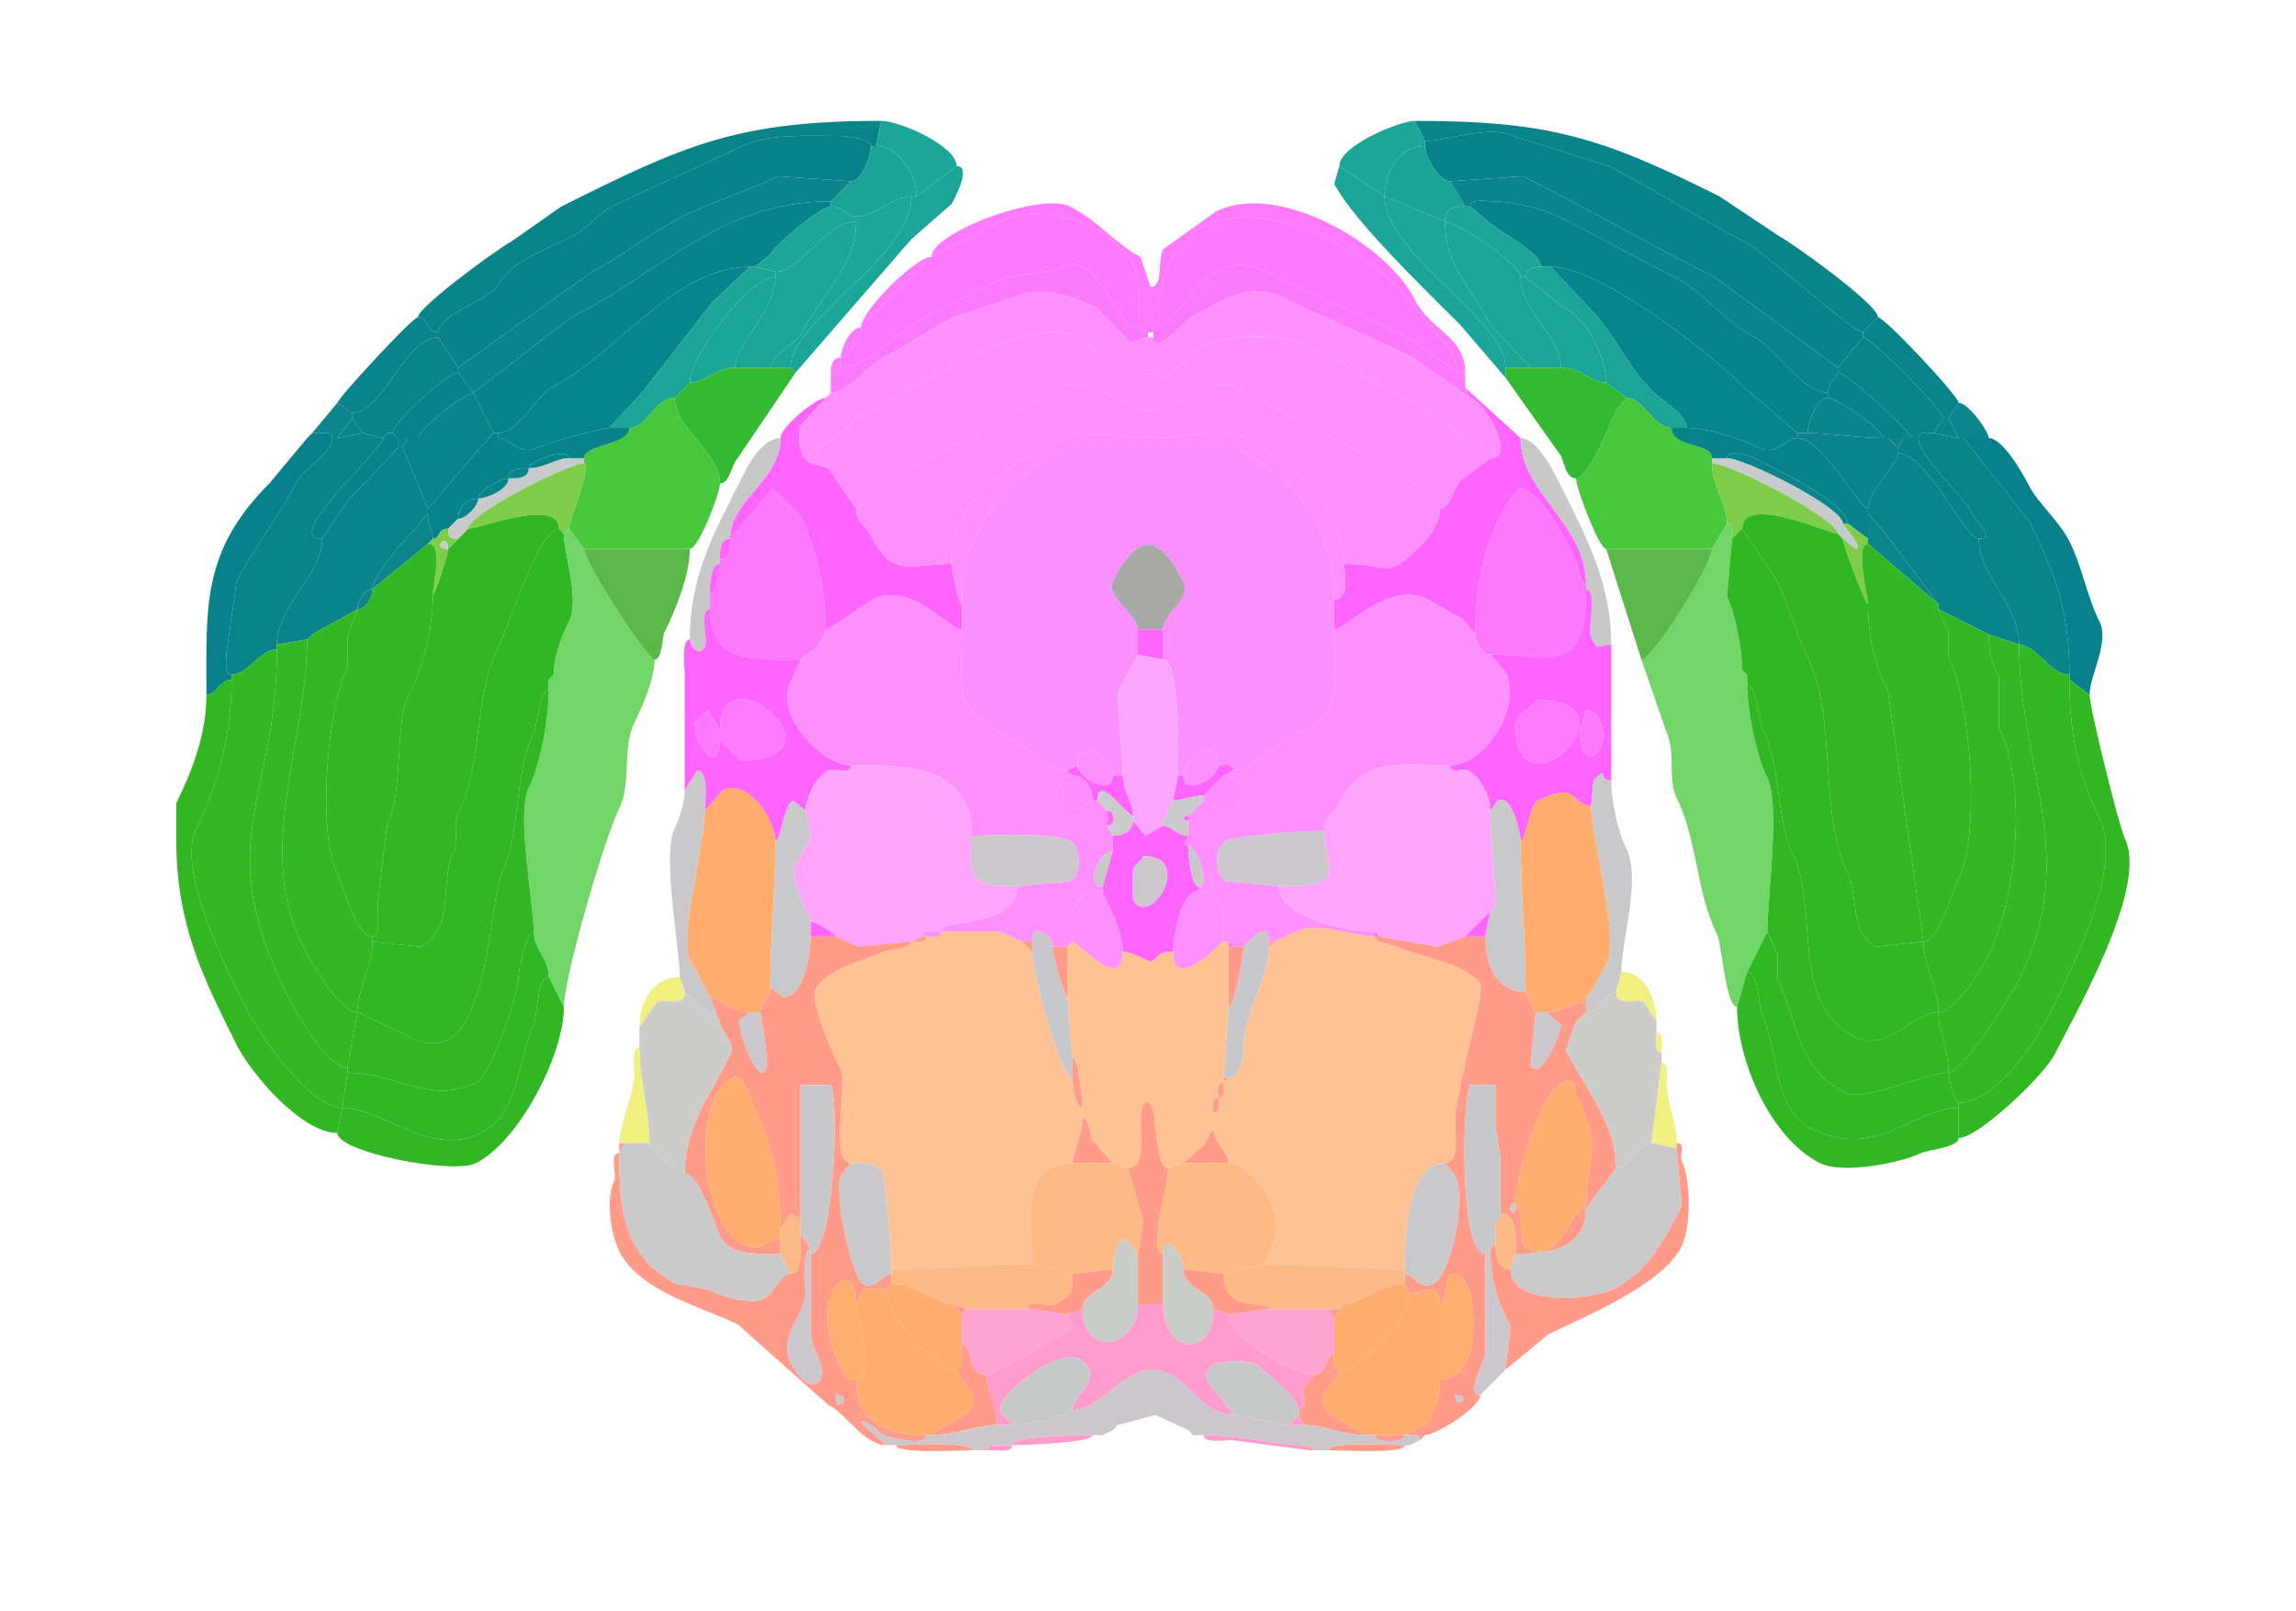<svg xmlns="http://www.w3.org/2000/svg" viewBox="0 0 456 320"><path fill="#098589" id="VISp1" d="M83 63c2.35 0 1.382 3 4 3 0-3.49 10.566-6.633 12-9.5 2.236-4.472 10.12-7.31 14.5-9.5 2.987-1.493 5.753-4.877 8-6l26-12c5.09-2.545 13.402-2 19.5-2 1.357 0 6 .647 6 2h1l1-5c-28.538 0-39.003 4.751-63.5 17l-10 7C99.177 49.161 83 60.959 83 63ZM373 63l-3 3c-1.993 0-19.599-16.05-23.5-18-9.178-4.589-17.817-10.408-27-15l-19-6c-4.531-2.265-13.118 1-17.5 1l-2-4c26.879 0 37.23 3.365 60.5 15l12 8c2.336 1.168 19.5 13.439 19.5 16Z"/><path fill="#1BA696" id="RSPagl1" d="m190 33-8 6c0-4.173-3.306-10-8-10l1-5c3.577 0 15 4.905 15 9ZM266 33l9 6c0-4.651 2.755-10 8-10v-1l-2-4c-2.906 0-15 4.857-15 9Z"/><path fill="#0A828C" id="VISp2/3" d="m87 67 4 6 26.5-19c6.225-3.113 11.669-7.834 18-11 6.098-3.05 12.878-4.939 19-8l14.5 1c2.218 0 4-5.144 4-7 0-1.353-4.643-2-6-2-6.098 0-14.41-.545-19.5 2l-26 12c-2.247 1.123-5.013 4.507-8 6-4.38 2.19-12.264 5.028-14.5 9.5-1.434 2.867-12 6.01-12 9.5v1ZM370 67l-5 6-24.5-18c-12.808-6.404-25.304-13.652-38-20L288 36c-2.425 0-5-5.116-5-7v-1c4.382 0 12.969-3.265 17.5-1l19 6c9.183 4.592 17.822 10.411 27 15 3.901 1.95 21.507 18 23.5 18v1Z"/><path fill="#1AA496" id="RSPagl2/3" d="M165 41c2.25 0 3.376 2 5 2 4.178 0 6.934-4 11-4h1c0-4.173-3.306-10-8-10h-1c0 1.856-1.782 7-4 7l-4 4v1ZM291 41c-2.343 0-4 .285-4 3l-12-5c0-4.651 2.755-10 8-10 0 1.884 2.575 7 5 7l3 5Z"/><path fill="#1BA598" id="RSPd1" d="m157 73 1 1 23-26.5 8-7c.343-.686 4.185-7.5 1-7.5l-8 6h-1c0 12.306-24 24.528-24 34ZM299 73v2l-9-10.5c-6.427-6.427-21.427-20.853-25-28l1-3.5 9 6c0 11.603 24 24.313 24 34Z"/><path fill="#0B848B" id="VISp4" d="m91 74 3 4 19.5-15c17.996-8.998 29.562-23 51.5-23l4-4-14.5-1c-6.122 3.061-12.902 4.95-19 8-6.331 3.166-11.775 7.887-18 11L91 73v1ZM365 74c0 1.24-2 1.576-2 4-4.913 0-10.945-9.223-14.5-11-5.794-2.897-10.084-9.042-16-12-7.686-3.843-15.325-8.162-23-12-3.247-1.623-9.226-3-13-3-1.19 0-4.5-.614-4.5 1h-1l-3-5 14.5-1c12.696 6.348 25.192 13.596 38 20L365 73v1Z"/><path fill="#1BA697" id="RSPd2/3" d="M153 73h4c0-9.472 24-21.694 24-34-4.066 0-6.822 4-11 4v1c0 8.95-7.291 15.081-11 22.5-.718 1.436-6 4.07-6 6.5ZM299 73h5l-8-8.5c-3.618-7.236-9-11.59-9-20.5l-12-5c0 11.603 24 24.313 24 34Z"/><path fill="#088389" id="VISp5" d="M98 86h1c3.868 0 7.897-7.699 10.5-9 12.887-6.444 24.241-24 39.5-24h1l3-2.5c.907-1.814 9.999-9.5 12-9.5v-1c-21.938 0-33.504 14.002-51.5 23L94 78l4 8ZM357 86h2c0-1.856 1.782-7 4-7v-1c-4.913 0-10.945-9.223-14.5-11-5.794-2.897-10.084-9.042-16-12-7.686-3.843-15.325-8.162-23-12-3.247-1.623-9.226-3-13-3-1.19 0-4.5-.614-4.5 1l3.5 3c2.011 2.011 10.5 5.881 10.5 9h2c9.733 0 31.205 16.705 38.5 24l10.5 9Z"/><path fill="#1CA697" id="RSPagl5" d="m150 53 4 1c4.919 0 10.024-10 16-10v-1c-1.624 0-2.75-2-5-2-2.001 0-11.093 7.686-12 9.5l-3 2.5Z"/><path fill="#FF7AFD" id="SCzo" d="M228 66h1l1-1c0-32.785 32.621-22.879 48-7.5l10 12c1.171 1.17.774 4.5 3 4.5 0-7.196-6.958-8.416-10-14.5-5.477-10.954-27.141-23.68-39.5-17.5L231 49.5c-1.179 2.357.135 7.5-2.5 7.5l-2-6c-4.765-2.382-8.47-7.235-14-10-5.808-2.904-27.5 5.194-27.5 10l13.5-7c8.763-4.382 22.777 1.053 26.5 8.5 1.67 3.34 1 8.503 1 12.5l2 1Z"/><path fill="#1CA697" id="RSPagl5" d="M302 55h1c0-1.577 1.762-2 3-2 0-3.119-8.489-6.989-10.5-9l-3.5-3h-1c-2.343 0-4 .285-4 3 2.215 0 15 8.374 15 11Z"/><path fill="#FF78FF" id="SCsg" d="M167 71v2c5.517 0 11.674-7.587 16.5-10l14-7c3.837-1.919 9.102-1.051 13-3 7.719-3.86 10.994 12 15.5 12 0-3.997.67-9.16-1-12.5-3.723-7.447-17.737-12.882-26.5-8.5L185 51l-14 14c0 1.417-2.383 6-4 6ZM291 74v1l-11.5-8c-9.232-4.616-18.894-8.447-28-13-12.585-6.293-17.069 11-21.5 11 0-32.785 32.621-22.879 48-7.5l10 12c1.171 1.17.774 4.5 3 4.5Z"/><path fill="#1AA596" id="RSPd5" d="M146 73h7c0-2.43 5.282-5.064 6-6.5 3.709-7.419 11-13.55 11-22.5-5.976 0-11.081 10-16 10v1c0 6.938-8 13.253-8 18ZM304 73h6c0-6.438-8-11.006-8-18 0-2.626-12.785-11-15-11 0 8.91 5.382 13.264 9 20.5l8 8.5Z"/><path fill="#FF7AFD" id="SCzo" d="M185 51c-3.176 0-14 10.824-14 14l14-14Z"/><path fill="#08858C" id="VISp6a" d="M99 86v1c2.099 0 4.383 3.558 7.5 2 1.806-.903 12.752-4 14.5-4l6.5-7 14-18 7.5-7c-15.259 0-26.613 17.556-39.5 24-2.603 1.301-6.632 9-10.5 9Z"/><path fill="#1CA597" id="RSPagl6a" d="M121 85h4c3.534 0 5.047-6 9-6l3-3c0-5.07 11.616-21 17-21v-1l-4-1h-1l-7.5 7-14 18-6.5 7Z"/><path fill="#FD7AFF" id="SCop" d="M165 75v3c3.7 0 7.286-5.393 10.5-7 4.745-2.372 9.189-5.594 14-8l12-4c4.782-2.39 11.898-.05 16 2l7 7 3.5-1v-1l-2-1c-4.506 0-7.781-15.86-15.5-12-3.898 1.949-9.163 1.081-13 3l-14 7c-4.826 2.413-10.983 10-16.5 10l-1 1-1 1ZM291 77l1 2-11.5-8c-8.785-4.392-17.783-7.892-26-12-6.527-3.264-12.75 1.375-18 4-.621.31-7.5 8.14-7.5 4v-1l1-1c4.431 0 8.915-17.293 21.5-11 9.106 4.553 18.768 8.384 28 13l11.5 8v2Z"/><path fill="#1CA597" id="RSPagl6a" d="M332 85h3c0-2.66-5.105-5.605-7-7.5-4.918-4.918-7.341-11.34-12.5-16.5l-7.5-8h-2c-1.238 0-3 .423-3 2l7.5 6c4.91 2.455 8.5 10.065 8.5 15l4 3c3.345 0 5.413 6 9 6Z"/><path fill="#08858C" id="VISp6a" d="M357 86v1c-2.099 0-4.383 3.558-7.5 2-3.729-1.864-10.251-4-14.5-4 0-2.66-5.105-5.605-7-7.5-4.918-4.918-7.341-11.34-12.5-16.5l-7.5-8c9.733 0 31.205 16.705 38.5 24l10.5 9Z"/><path fill="#1AA697" id="RSPd6a" d="M146 73c-3.679 0-6.067 3-9 3 0-5.07 11.616-21 17-21 0 6.938-8 13.253-8 18ZM310 73c3.817 0 6.124 3 9 3 0-4.935-3.59-12.545-8.5-15l-7.5-6h-1c0 6.994 8 11.562 8 18Z"/><path fill="#FF90FF" id="SCig" d="m160 91 10.5-8c8.57-4.285 33.254-21.373 44-16l10 8 4-1 3 1 7-6c5.719-2.86 16.173-2.913 22 0 8.194 4.097 15.809 8.904 24 13l11.5 9c5.594 0-1.655-12-4-12l-11.5-8c-8.785-4.392-17.783-7.892-26-12-6.527-3.264-12.75 1.375-18 4-.621.31-7.5 8.14-7.5 4h-1l-3.5 1-7-7c-4.102-2.05-11.218-4.39-16-2l-12 4c-4.811 2.406-9.255 5.628-14 8-3.214 1.607-6.8 7-10.5 7l-1 1-5 5.5c-.57 1.14-.263 6.5 1 6.5Z"/><path fill="#09848A" id="VISl1" d="m67 80 3 2c6.098 0 10.417-15 17-15v-1c-2.618 0-1.65-3-4-3-1.086 0-16 16.194-16 17ZM386 83h1l2-3c0-1.351-14.732-17-16-17l-3 3v1c1.748 0 16 14.674 16 16Z"/><path fill="#FF7AFD" id="SCzo" d="M171 65c-2.177 0-4 4.336-4 6 1.617 0 4-4.583 4-6Z"/><path fill="#0A8489" id="VISl2/3" d="M77 86h1c0-2.294 10.955-12 13-12v-1l-4-6c-6.583 0-10.902 15-17 15v1l2 3 4 1 1-1Z"/><path fill="#FF90FE" id="SCiw" d="m170 101 9.5-7c10.471-5.236 20.545-11.772 31-17 3.752-1.876 12.055 2.527 15 4 6.396 3.198 14.079-6.96 20-4 9.443 4.721 17.535 9.267 27 14 3.556 1.778 6.571 4.286 10 6l3.5 4c2.055 0 2.675-4.175 4-5.5l6-4.5-11.5-9c-8.191-4.096-15.806-8.903-24-13-5.827-2.913-16.281-2.86-22 0l-7 6-3-1-4 1-10-8c-10.746-5.373-35.43 11.715-44 16L160 91c0 1.183 3.57 1.535 4.5 2l5.5 8Z"/><path fill="#0A8489" id="VISl2/3" d="M380 87h1c0-1.473 1.952-1 3-1l2-3c0-1.326-14.252-16-16-16l-5 6v1c1.925 0 14 11.617 14 12l1 1Z"/><path fill="#FF7AFD" id="SCzo" d="m166 74-1 1c0-1.466-.109-4 2-4v2l-1 1Z"/><path fill="#33B932" id="APr" d="M134 79c0 6.154 9 10.863 9 17 1.969 0 2.274-3.774 3.5-5L158 74l-1-1h-11c-3.679 0-6.067 3-9 3l-3 3Z"/><path fill="#FF78FF" id="SCsg" d="m167 73-1 1 1-1Z"/><path fill="#33B932" id="APr" d="m323 79-2 2.5c-1.085 2.17-5.298 13.5-8 13.5-1.988 0-2.408-3.315-3-4.5L299 75v-2h11c3.817 0 6.124 3 9 3l4 3Z"/><path fill="#08828B" id="VISl4" d="M81 87h2c0-1.765 9.488-9 11-9l-3-4c-2.045 0-13 9.706-13 12l1 1h2ZM378 87h1v-1c0-.383-12.075-12-14-12 0 1.24-2 1.576-2 4v1c1.779 0 11 6.268 11 8h4Z"/><path fill="#FF8FFF" id="SCdg" d="M189 112c0-14.747 13.387-20.444 24.5-26l16.5 1c5.585 0 12.425-2.537 17.5 0 9.902 4.95 19.5 14.726 19.5 25 9.404 0 7.997 3.503 15.5-4 2.446-2.446 3.5-5.167 3.5-7l-3.5-4c-3.429-1.714-6.444-4.222-10-6-9.465-4.733-17.557-9.279-27-14-5.921-2.96-13.604 7.198-20 4-2.945-1.473-11.248-5.876-15-4-10.455 5.228-20.529 11.764-31 17l-9.5 7c0 2.678 1.911 3.323 3 5.5 4.201 8.403 7.764 5.5 16 5.5Z"/><path fill="#FF64FF" id="MB" d="M265 125c2.347 0 10.856-9.822 18.5-6l7 4 2.5 3c0-8.089 1.176-15.853 5-23.5.49-.98 3.274-6.113 4.5-5.5 4.782 2.391 8.449 10.397 10.5 14.5.465.93.817 4.5 2 4.5 0-12.072-13-18.082-13-29l-11-10 1 2c2.345 0 9.594 12 4 12l-6 4.5c-1.325 1.325-1.945 5.5-4 5.5 0 1.833-1.054 4.554-3.5 7-7.503 7.503-6.096 4-15.5 4 0 2.529 1.136 7-2 7v6Z"/><path fill="#0B858B" id="VISl5" d="M83 87h14l1-1-4-8c-1.512 0-11 7.235-11 9Z"/><path fill="#FF64FF" id="MB" d="m165 78-1 1 1-1Z"/><path fill="#47C83C" id="POST" d="M116 109h21c1.751 0 6-11.09 6-13 0-6.137-9-10.846-9-17-3.953 0-5.466 6-9 6 0 3.4-9 3.254-9 6v1c1.815 0-3 11.334-3 13l3 4Z"/><path fill="#FF64FF" id="MB" d="M164 125c.969 0 7.568-5.034 9.5-6 7.343-3.672 14.837 6 17.5 6v-5c-.689 0-2-7.178-2-8-8.236 0-11.799 2.903-16-5.5-1.089-2.177-3-2.822-3-5.5l-5.5-8c-.93-.465-4.5-.817-4.5-2-1.263 0-1.57-5.36-1-6.5l5-5.5c-1.938 0-9 5.842-9 8 0 8.436-10 12.228-10 20l8.5-10 5.5 5.5c3.096 6.193 5 15.142 5 22.5Z"/><path fill="#47C83C" id="POST" d="M319 109h21l3-5c0-3.864-3-7.732-3-12v-1c0-3.242-8-1.888-8-6-3.587 0-5.655-6-9-6l-2 2.5c-1.085 2.17-5.298 13.5-8 13.5 0 1.826 4.558 14 6 14Z"/><path fill="#0B858B" id="VISl5" d="M359 86c4.27 0 10.067 1 15 1 0-1.732-9.221-8-11-8-2.218 0-4 5.144-4 7Z"/><path fill="#0C858C" id="VISli1" d="M66 87h1l3-4v-1l-3-2-5 6c1.374 0 4-.374 4 1ZM390 87h5c0-1.17-3.976-7-6-7l-2 3 2 4h1Z"/><path fill="#0A858A" id="VISli2/3" d="m72 86-5 1 3-4 2 3ZM384 86l5 1-2-4h-1l-2 3Z"/><path fill="#08838C" id="VISpl6a" d="M89 105c-2.215 0-1.519 2-3 2 0-1.582-1-2.312-1-5v-1l12-14h2c2.099 0 4.383 3.558 7.5 2 1.806-.903 12.752-4 14.5-4h4c0 3.4-9 3.254-9 6h-3c0-2.283-8 .582-8 2-1.465 0-4-.109-4 2-1.417 0-6 2.383-6 4-2.226 0-4 1.774-4 4l-1 1-1 1ZM367 104l4 3v-6c-1.625 0-9.107-14-14-14-2.099 0-4.383 3.558-7.5 2-3.729-1.864-10.251-4-14.5-4h-3c0 4.112 8 2.758 8 6h3c0-1.9 4.565-.468 5.5 0 2.969 1.484 18.5 8.963 18.5 13Z"/><path fill="#0C858C" id="VISli1" d="m62 86-1 1 1-1Z"/><path fill="#09818C" id="VISpor1" d="M46 135c-2.364 0-3.053 3-5 3 0-17.478-.988-28.512 12.5-42l7.5-9 1-1c1.374 0 4-.374 4 1 0 2.852-6.092 6.684-7 8.5-3.474 6.949-8.557 13.113-12 20l-2 14c0 1.19-.614 4.5 1 4.5v1Z"/><path fill="#0A8389" id="VISpor2/3" d="M55 129c-3.482 0-5.71 5-9 5-1.614 0-1-3.31-1-4.5l2-14c3.443-6.887 8.526-13.051 12-20 .908-1.816 7-5.648 7-8.5h1l5-1 4 1c0 2.638-20.441 20-12 20 0 7.071-9 13.273-9 21v1ZM77 86l-1 1 1-1Z"/><path fill="#0A828A" id="VISpor4" d="M79 89 69 99.5l-5 7.5c-8.441 0 12-17.362 12-20l1-1h1l1 1v2Z"/><path fill="#0B838C" id="VISpl5" d="m80 89 5 12 12-14H81l-1 2ZM97 87h2v-1h-1l-1 1Z"/><path fill="#FF8FFE" id="SCdw" d="M265 119c0-14.138-7.707-24.103-19.5-30h-34c-12.354 6.177-20.5 17-20.5 31-.689 0-2-7.178-2-8 0-14.747 13.387-20.444 24.5-26l16.5 1c5.585 0 12.425-2.537 17.5 0 9.902 4.95 19.5 14.726 19.5 25 0 2.529 1.136 7-2 7Z"/><path fill="#0B838C" id="VISpl5" d="M377 90c0 2.062-6 7.669-6 11-1.625 0-9.107-14-14-14v-1h2c4.27 0 10.067 1 15 1h1l2 2v1Z"/><path fill="#0A8389" id="VISpor2/3" d="M379 87h1l-1-1v1ZM401 128c3.362 0 6.208 6 10 6 0-12.686-2.833-20.167-8-30.5L390 87h-1l-5-1c-1.048 0-3-.473-3 1 0 3.618 8.966 11.432 11 15.5.892 1.783 4.546 4.5 1 4.5 0 7.425 8 12.966 8 21Z"/><path fill="#09818C" id="VISpor1" d="m411 135 4 3c0-3.821 4.002-10.496 2-14.5-2.526-5.053-3.442-10.884-6-16-1.989-3.978-6.378-7.755-8-11-1.227-2.455-5.276-9.5-8-9.5h-5l13 16.5c5.167 10.333 8 17.814 8 30.5v1Z"/><path fill="#0B858A" id="VISpl4" d="M79 89h1l1-2h-2v2Z"/><path fill="#C9C8C8" id="bic" d="M141 121c-2.261 0-.297 6.094-1 7.5-.995 1.989-3-.086-3-1.5 0-12.746 4.783-21.065 10-31.5 1.333-2.665 4.189-8.5 8-8.5 0 8.436-10 12.228-10 20-2.109 0-2 2.535-2 4v1c-1.995 0-2 4.377-2 6v3ZM315 117c2.35 0 .217 7.934 1 9.5 1.618 3.237 1.492 1.5 4 1.5 0-12.131-4.989-21.478-10-31.5-1.292-2.585-4.617-9.5-8-9.5 0 10.918 13 16.928 13 29v1Z"/><path fill="#0B858A" id="VISpl4" d="m378 87-1 2-2-2h3Z"/><path fill="#0A828A" id="VISpor4" d="M377 90c5.651 0 13.277 17 16 17 3.546 0-.108-2.717-1-4.5-2.034-4.068-11-11.882-11-15.5h-3l-1 2v1Z"/><path fill="#0B838A" id="VISpor5" d="m61 127-6 1c0-7.727 9-13.929 9-21l5-7.5L79 89h1l5 12v1l-2.5 3c-2.081 2.081-8.5 9.202-8.5 12-1.712 0-3 2.571-3 4l-9 5-1 1Z"/><path fill="#FC8FFF" id="PAG" d="M234 154h1c0-3.479 7-7.944 7-2 1.048 0 3-.473 3 1 3.717 0 7.29-4.395 10.5-6 11.959-5.98 9.5-8.693 9.5-22v-6c0-14.138-7.707-24.103-19.5-30h-34c-12.354 6.177-20.5 17-20.5 31v5c0 13.766-1.885 15.807 10.5 22 3.21 1.605 6.783 6 10.5 6l2-1c0-5.51 7-1.931 7 2h2c0-2.302-1.146-16.209-1-16.5.645-1.291 4-7.242 4-7.5v-5c0-2.788-6.46-6.58-5-9.5 5.035-10.07 9.302-9.397 14 0 1.726 3.453-4 6.357-4 9.5v6c3.488 0 3 19.745 3 23Z"/><path fill="#08848A" id="VISpl6b" d="M113 91c-2.522 0-4.909 2-8 2 0-1.418 8-4.283 8-2ZM366 104h1c0-4.037-15.531-11.516-18.5-13-.935-.468-5.5-1.9-5.5 0 3.418 0 23 9.724 23 13Z"/><path fill="#0B838A" id="VISpor5" d="m395 126 6 2c0-8.034-8-13.575-8-21-2.723 0-10.349-17-16-17 0 2.062-6 7.669-6 11v1l3.5 4 10.5 14v1l10 5Z"/><path fill="#C8CBCC" id="ec" d="m92 106-1 1c-1.747 0-2-.253-2-2l1-1 1-1c1.634 0 4-2.634 4-4 1.664 0 6-1.823 6-4 1.465 0 4 .109 4-2 3.091 0 5.478-2 8-2h3v1c-2.834 0-23 9.965-23 13l-1 1ZM365 106l1 1 2.5 2c1.999 0-2.5-4.683-2.5-5 0-3.276-19.582-13-23-13h-3v1c3.732 0 25 11.138 25 14Z"/><path fill="#7DCD4B" id="HPF" d="m113 105-1 1-1-1c0-6.26-15.814 0-18 0 0-3.035 20.166-13 23-13 1.815 0-3 11.334-3 13ZM346 105l-2 2c0-1.048.473-3-1-3 0-3.864-3-7.732-3-12 3.732 0 25 11.138 25 14-1.675 0-19-8.021-19-1Z"/><path fill="#08848A" id="VISpl6b" d="M105 93c-1.465 0-4-.109-4 2 1.465 0 4 .109 4-2ZM101 95c-1.417 0-6 2.383-6 4 1.664 0 6-1.823 6-4Z"/><path fill="#FE79FE" id="ICe" d="m160 130-1 1c-8.867 0-18 .856-18-10v-3c1.353 0 2-4.643 2-6v-1c2.109 0 2-2.535 2-4l8.5-10 5.5 5.5c3.096 6.193 5 15.142 5 22.5 0 1.247-2.467 5-4 5ZM293 126c0 1.429 1.288 4 3 4 12.468 0 19 4.216 19-13v-1c-1.183 0-1.535-3.57-2-4.5-2.051-4.103-5.718-12.109-10.5-14.5-1.226-.613-4.01 4.52-4.5 5.5-3.824 7.647-5 15.411-5 23.5Z"/><path fill="#08848A" id="VISpl6b" d="M95 99c-2.226 0-4 1.774-4 4 1.634 0 4-2.634 4-4Z"/><path fill="#0C858B" id="VISpor6a" d="m85 108-11 9c0-2.798 6.419-9.919 8.5-12l2.5-3c0 2.688 1 3.418 1 5l-1 1Z"/><path fill="#32B623" id="ENTm6" d="M74 186v1l9.5 1c7.016-3.508 3.797-13.094 6.5-18.5 1.192-2.383-.137-5.725 1-8 4.984-9.968 2.983-22.966 8-33 1.578-3.155 8.104-23.5 12-23.5 0-6.26-15.814 0-18 0l-1 1-1 1-2 2c0 .987-2.58 9-3 9 0 7.257-1.981 14.463-5 20.5-2.49 4.982-.918 18.837-4 25-.255.51-2 15.812-2 16.5 0 1.321.684 6-1 6ZM371 120c0 6.348 1.38 12.26 4 17.5l7 49.5-9.5 1c-5.121-2.561-3.475-10.449-5.5-14.5-5.829-11.658-2.157-31.314-8-43-2.435-4.87-3.583-10.166-6-15l-7-10.5c0-7.021 17.325 1 19 1l1 1c0 1.181 4.582 13 5 13Z"/><path fill="#0C858B" id="VISpor6a" d="m371 108 14 12-10.5-14-3.5-4v6Z"/><path fill="#08848A" id="VISpl6b" d="m91 103-1 1 1-1ZM90 104l-1 1 1-1Z"/><path fill="#72D568" id="PAR" d="m347 193-2 7c-2.246 0-3.029-12.557-4-14.5-4.161-8.322-3.841-18.683-8-27-1.811-3.621-.178-9.356-2-13l-5-14.5c2.269 0 14-18.787 14-22l3-5c1.473 0 1 1.952 1 3l-1 11.5c1.692 3.384 3 10.713 3 14.5l1 1v2c0 4.972 1.802 14.104 4 18.5 2.611 5.221 0 24.059 0 30.5l-4 8Z"/><path fill="#7DCD4B" id="HPF" d="M371 108c-2.721 0 0 10.692 0 12-.418 0-5-11.819-5-13l2.5 2c1.999 0-2.5-4.683-2.5-5h1l4 3v1Z"/><path fill="#7DCD4B" id="HPF" fill-rule="evenodd" d="M89 109c0 .987-2.58 9-3 9 0-2.355 2.211-10-1-10l1-1c1.481 0 .785-2 3-2 0 1.747.253 2 2 2l-2 2m0 0c0-3.479-3.479 0 0 0Z"/><path fill="#7DCD4B" id="HPF" d="m93 105-1 1 1-1Z"/><path fill="#30B724" id="ENTm5" d="M74 187c0 4.795-3 9.549-3 14l10.5 5c16.106 8.053 15.08-26.659 18.5-33.5 3.211-6.422 2.223-19.446 6-27 .699-1.397 1.242-8.5 3-8.5v-2l1-1c0-3.608 1.478-7.456 3-10.5 2.251-4.502-1-13.24-1-17.5l-1-1c-3.896 0-10.422 20.345-12 23.5-5.017 10.034-3.016 23.032-8 33-1.137 2.275.192 5.617-1 8-2.703 5.406.516 14.992-6.5 18.5l-9.5-1Z"/><path fill="#72D568" id="PAR" d="m109 194 3 6c0-6.065 8.145-33.79 11-39.5 2.417-4.834.568-12.137 3-17 1.636-3.272 4-8.736 4-12.5-1.399 0-14-19.308-14-22l-3-4-1 1c0 4.26 3.251 12.998 1 17.5-1.522 3.044-3 6.892-3 10.5l-1 1v2c0 5.502-1.602 14.704-4 19.5-2.493 4.987 1 23.086 1 28.5 0 3.496 3 5.441 3 9Z"/><path fill="#30B724" id="ENTm5" d="M382 187c0 4.666 3 9.098 3 14-4.888 0-10.374 8.063-16.5 5-13.336-6.668-7-25.5-12.5-36.5-3.045-6.09-2.435-17.869-6-25-.699-1.397-1.242-8.5-3-8.5v-2l-1-1c0-3.787-1.308-11.116-3-14.5l1-11.5 2-2 7 10.5c2.417 4.834 3.565 10.13 6 15 5.843 11.686 2.171 31.342 8 43 2.025 4.051.379 11.939 5.5 14.5l9.5-1Z"/><path fill="#7DCD4B" id="HPF" d="m92 106-1 1 1-1Z"/><path fill="#C8CBCC" id="ec" d="M89 109c0-3.479-3.479 0 0 0Z"/><path fill="#FF64FF" id="MB" d="M145 107c-2.109 0-2 2.535-2 4 2.109 0 2-2.535 2-4Z"/><path fill="#A9A9A8" id="AQ" d="M226 125h5c0-3.143 5.726-6.047 4-9.5-4.698-9.397-8.965-10.07-14 0-1.46 2.92 5 6.712 5 9.5Z"/><path fill="#32B824" id="ENTl6a" d="m71 121-2 5.5v6c-3.888 7.776-6.14 32.721-2 41 1.105 2.211 3.716 12.5 7 12.5 1.684 0 1-4.679 1-6 0-.688 1.745-15.99 2-16.5 3.082-6.163 1.51-20.018 4-25 3.019-6.037 5-13.243 5-20.5 0-2.355 2.211-10-1-10l-11 9c0 1.429-1.288 4-3 4ZM385 121l2 4.5v5c4.364 8.727 6.413 35.174 2 44-1.077 2.153-3.973 12.5-7 12.5l-7-49.5c-2.62-5.24-4-11.152-4-17.5 0-1.308-2.721-12 0-12l14 12v1Z"/><path fill="#59B847" id="PRE" d="M137 109c0 5.131-2.79 12.08-5 16.5-.557 1.114-.41 5.5-2 5.5-1.399 0-14-19.308-14-22h21ZM340 109c0 3.213-11.731 22-14 22l-7-22h21Z"/><path fill="#FF64FF" id="MB" d="M143 112c-1.995 0-2 4.377-2 6 1.353 0 2-4.643 2-6Z"/><path fill="#0C858B" id="VISpor6a" d="M74 117c-1.712 0-3 2.571-3 4 1.712 0 3-2.571 3-4Z"/><path fill="#FF64FF" id="MB" fill-rule="evenodd" d="m315 141-1 3.5c-.658 1.315.18 6.66 2.5 5.5 3.105-1.553 2.153-9-1.5-9m-10-2c0 1.302-4 2.641-4 5 0 19.661 25.669-5 4-5m-9 22 1.5-2c2.788-1.394 4.5 6.695 4.5 8 1.142 0 1.617-7.058 3.5-8 8.164-4.082 6.481 1 10.5 1l.5-5c3.194-3.194.532 0 3.5 0v-27c-2.508 0-2.382 1.737-4-1.5-.783-1.566 1.35-9.5-1-9.5 0 17.216-6.532 13-19 13l3 3.5c3.518 7.036-4.253 18.5-11 18.5 0 1.951 2.454.477 3.5 1 2.652 1.326 4.5 5.454 4.5 8Z"/><path fill="#FF8FFD" id="MRN" d="M209 188h3l1-1c0-5.481-.739-10 6-10v-1c-3.831 0-.503-7 2-7v-3l-1-2v-3l-2-2h-1l-1.5 1c-6.807 3.403-6.616-6-2.5-6l-1-1c-3.717 0-7.29-4.395-10.5-6-12.385-6.193-10.5-8.234-10.5-22-2.663 0-10.157-9.672-17.5-6-1.932.966-8.531 6-9.5 6 0 1.247-2.467 5-4 5l-1 1-2 4.5c-3.251 6.501 6.299 16.5 12 16.5 10.666 0 24-.295 24 14 3.42 0 15.969-.765 19.5 1 2.292 1.146 2.292 6.854 0 8l-10.5 1c0 8.568-15 6.043-15 9h11.5l4.5 2h2c0-3.858 4-1.463 4 1ZM245 188h2c.106 0 5-6.173 5-1h1l4.5-2c4.112-2.056 11.536 1 15.5 1v-1c-5.133 0-19-2.75-19-9l-10.5-1c-2.292-1.146-2.292-6.854 0-8 2.251-1.125 16.446-2 19.5-2 0-3.188 1.726-2.952 3-5.5 4.626-9.253 12.229-7.5 22-7.5 6.747 0 14.518-11.464 11-18.5l-3-3.5c-1.712 0-3-2.571-3-4l-2.5-3-7-4c-7.644-3.822-16.153 6-18.5 6 0 13.307 2.459 16.02-9.5 22-3.21 1.605-6.783 6-10.5 6l-2 1c3.566 0 5.305 5.097 1.5 7-2.541 1.27-3.709-2-5.5-2l-3 3v4c0 .839-1.93 2 0 2 1.479 0 4.701 8 2 8v1c6.025 0 5 5.439 5 10h1l1 1Z"/><path fill="#31B824" id="ENTl5" d="M74 187c0 4.795-3 9.549-3 14-3.848 0-9.717-10.934-11-13.5-9.32-18.639 1-40.819 1-60.5l1-1 9-5-2 5.5v6c-3.888 7.776-6.14 32.721-2 41 1.105 2.211 3.716 12.5 7 12.5v1Z"/><path fill="#FF64FF" id="MB" fill-rule="evenodd" d="m160 161-2.5-2c-1.883.942-2.358 8-3.5 8 0-3.955-5.349-12.575-10.5-10l-3.5 4c0-1.39.829-8-1.5-8l-2.5 4v-23c0-1.406-.714-7 1-7 0 1.414 2.005 3.489 3 1.5.703-1.406-1.261-7.5 1-7.5 0 10.856 9.133 10 18 10l-2 4.5c-3.251 6.501 6.299 16.5 12 16.5 0 2.064-3.353.426-4.5 1-2.496 1.248-4.5 5.676-4.5 8m-17-16-2.5-4-2.5 2.5c0 5.667 5 10.158 5 3.5l4 4c22.234 0-4-22.789-4-6Z"/><path fill="#31B824" id="ENTl5" d="M382 187c0 4.666 3 9.098 3 14 3.472 0 8.832-9.164 10-11.5 5.394-10.788 7.827-33.347 2-45v-10c-1.436-2.872-2-4.966-2-8.5l-10-5 2 4.5v5c4.364 8.727 6.413 35.174 2 44-1.077 2.153-3.973 12.5-7 12.5Z"/><path fill="#FF64FF" id="MB" d="m226 130 5 1v-6h-5v5Z"/><path fill="#32B725" id="ENTl3" d="m62 126-1 1 1-1ZM385 201c0 3.981 2 7.629 2 12 2.97 0 12.702-15.904 14-18.5 12.274-24.548 0-41.745 0-66.5l-6-2c0 3.534.564 5.628 2 8.5v10c5.827 11.653 3.394 34.212-2 45-1.168 2.336-6.528 11.5-10 11.5ZM71 201l-2 11c-4.293 0-10.581-11.662-12-14.5-15.304-30.608-2-38.538-2-68.5v-1l6-1c0 19.681-10.32 41.861-1 60.5 1.283 2.566 7.152 13.5 11 13.5Z"/><path fill="#32B825" id="ENTl2" d="M387 213c0 .986 1.087 6 2 6 7.498 0 15.455-12.41 18-17.5 3.732-7.463 14.926-29.147 10-39-4.275-8.551-6-17.065-6-27.5v-1c-3.792 0-6.638-6-10-6 0 24.755 12.274 41.952 0 66.5-1.298 2.596-11.03 18.5-14 18.5ZM69 213l-1 7c-6.472 0-16.503-14.507-19-19.5-3.303-6.607-14.207-27.586-10-36 4.358-8.716 7-18.983 7-29.5v-1c3.29 0 5.518-5 9-5 0 29.962-13.304 37.892 2 68.5 1.419 2.838 7.707 14.5 12 14.5v1Z"/><path fill="#FF64FF" id="MB" d="m160 130-1 1 1-1Z"/><path fill="#FDA6FF" id="DR" d="M231 163v1l-3.5 2-2.5-3v-1c0-2.709-2-4.646-2-8 0-2.302-1.146-16.209-1-16.5.645-1.291 4-7.242 4-7.5l5 1c3.488 0 3 19.745 3 23l-1 5-1 2-1 2Z"/><path fill="#31B723" id="ENTm3" d="m346 133 1 1-1-1ZM110 134l-1 1 1-1Z"/><path fill="#32B722" id="ENTl1" d="m68 220-1 5c-7.066 0-17.102-11.705-20-17.5-6.918-13.836-12-24.052-12-41v-7c3.194-6.388 6-13.828 6-21.5 1.947 0 2.636-3 5-3 0 10.517-2.642 20.784-7 29.5-4.207 8.414 6.697 29.393 10 36 2.497 4.993 12.528 19.5 19 19.5ZM389 220v6c3.987 0 17.049-12.598 19-16.5 3.849-7.698 18.827-33.346 14-43-1.115-2.23-7-25.991-7-28.5l-4-3c0 10.435 1.725 18.949 6 27.5 4.926 9.853-6.268 31.537-10 39-2.545 5.09-10.502 17.5-18 17.5v1Z"/><path fill="#31B723" id="ENTm3" d="M385 201c0 3.981 2 7.629 2 12-4.688 0-16.597 5.951-20.5 4-9.929-4.965-9.195-13.89-13.5-22.5v-5l-2-4.5c0-6.441 2.611-25.279 0-30.5-2.198-4.396-4-13.528-4-18.5 1.758 0 2.301 7.103 3 8.5 3.565 7.131 2.955 18.91 6 25 5.5 11-.836 29.832 12.5 36.5 6.126 3.063 11.612-5 16.5-5ZM69 212v1c9.214 0 16.562 6.469 25.5 2 2.997-1.499 8.5-17.494 8.5-21 0-1.593 1.592-9 3-9 0-5.414-3.493-23.513-1-28.5 2.398-4.796 4-13.998 4-19.5-1.758 0-2.301 7.103-3 8.5-3.777 7.554-2.789 20.578-6 27-3.42 6.841-2.394 41.553-18.5 33.5L71 201l-2 11Z"/><path fill="#FF7AFE" id="SAG" d="M143 145v2l4 4c22.234 0-4-22.789-4-6ZM305 139c0 1.302-4 2.641-4 5 0 19.661 25.669-5 4-5Z"/><path fill="#FF79FD" id="PBG" d="m143 145-2.5-4-2.5 2.5c0 5.667 5 10.158 5 3.5v-2ZM315 141l-1 3.5c-.658 1.315.18 6.66 2.5 5.5 3.105-1.553 2.153-9-1.5-9Z"/><path fill="#FD90FF" id="IV" d="M214 152c0 2.375 7 6.443 7 2 0-3.931-7-7.51-7-2ZM242 152c0 2.593-7 6.348-7 2 0-3.479 7-7.944 7-2Z"/><path fill="#FFA5FD" id="PPN" d="m183 186-2 1-10.5 1-4.5-2c0-.559-4.241-3-5-3v-1l-1-1-2-5.5c-1.526-3.053 1.904-6.809 3-9l-1-5.5c0-2.324 2.004-6.752 4.5-8 1.147-.574 4.5 1.064 4.5-1 10.666 0 24-.295 24 14 0 7.97-1.51 10 9 10 0 8.568-15 6.043-15 9-1.145 0-4-.579-4 1Z"/><path fill="#FF64FF" id="MB" d="M218 159c0-5.529 5.829 3 7 3 0-2.709-2-4.646-2-8h-2c0 4.443-7 .375-7-2l-2 1 1 1c2.681 0 4 2.595 4 5h1ZM239 158c-2.124 0-4.436 1-6 1l1-5h1c0 4.348 7 .593 7-2 1.048 0 3-.473 3 1l-2 1-1 1-3 3Z"/><path fill="#FFA5FD" id="PPN" d="m274 186 11.5 2 5.5-2 5-5 1-1c0-7.094-1-11.944-1-19 0-2.546-1.848-6.674-4.5-8-1.046-.523-3.5.951-3.5-1-9.771 0-17.374-1.753-22 7.5-1.274 2.548-3 2.312-3 5.5 0 7.952 5.121 11-9 11 0 6.25 13.867 9 19 9l1 1Z"/><path fill="#C9C9CB" id="ll" d="m141 198 2 5-7-6-1-3c0-5.631-3.565-24.37-1-29.5.946-1.892 2-5.372 2-7.5l2.5-4c2.329 0 1.5 6.61 1.5 8 0 6.66-5.173 25.153-3 29.5l4 7.5ZM315 199v2c2.773 0 3.67-4 6-4l1-4c0-5.859 3.977-18.547 1-24.5-1.712-3.424-3-9.556-3-13.5-2.968 0-.306-3.194-3.5 0l-.5 5c0 6.909 5.816 25.867 3 31.5l-3 5.5-1 1v1Z"/><path fill="#FE8DFE" id="Pa4" d="M213 154c2.681 0 4 2.595 4 5l-1.5 1c-6.807 3.403-6.616-6-2.5-6Z"/><path fill="#FF8FFD" id="MRN" d="m243 154-1 1 1-1Z"/><path fill="#FE8DFE" id="Pa4" d="M239 158v1c1.791 0 2.959 3.27 5.5 2 3.805-1.903 2.066-7-1.5-7l-1 1-3 3Z"/><path fill="#FFAC6F" id="NLL" d="M149 201h2c0-1.624 2-2.75 2-5 0-9.443 1-19.325 1-29 0-3.955-5.349-12.575-10.5-10l-3.5 4c0 6.66-5.173 25.153-3 29.5l4 7.5c1.495 0 4.137 3 8 3ZM305 201h2c3.354 0 5.291-2 8-2v-1l1-1 3-5.5c2.816-5.633-3-24.591-3-31.5-4.019 0-2.336-5.082-10.5-1-1.883.942-2.358 8-3.5 8 0 9.411 1 19.97 1 30l2 4Z"/><path fill="#CBCBCC" id="mlf" d="m220 164 1 2c2.061 0 4-.902 4-3v-1c-1.171 0-7-8.529-7-3l2 2c1.486 0 1.486 3 0 3ZM231 164c1.624 0 2.75 2 5 2v-3c-1.186 0-1.186-1 0-1l3-3v-1c-2.124 0-4.436 1-6 1l-1 2-1 2v1Z"/><path fill="#C9C9CB" id="ll" d="M161 186c0 3.256-1.245 12-5.5 12l-2.5-2c0-9.443 1-19.325 1-29 1.142 0 1.617-7.058 3.5-8l2.5 2 1 5.5c-1.096 2.191-4.526 5.947-3 9l2 5.5 1 1v4Z"/><path fill="#FF64FF" id="MB" d="m233 159-1 2 1-2Z"/><path fill="#C9C9CB" id="ll" d="M295 186c0 6.196 2.535 11 8 11 0-10.03-1-20.589-1-30 0-1.305-1.712-9.394-4.5-8l-1.5 2c0 7.056 1 11.906 1 19l-1 1-1 5Z"/><path fill="#FF64FF" id="MB" d="M220 161c1.486 0 1.486 3 0 3v-3ZM232 161l-1 2 1-2ZM236 162c-1.186 0-1.186 1 0 1v-1Z"/><path fill="#FF64FF" id="MB" fill-rule="evenodd" d="M227 170c0 1.352-2 1.165-2 3.5v5c3.201 6.402 12.502-8.5 2-8.5m-4 19c1.772 0 5.385 2.057 5.5 2 1.959-.979 1.231-2 4.5-2 0-2.605 1.386-12 5-12v-1c-1.434 0-2-6.448-2-8-1.93 0 0-1.161 0-2-2.25 0-3.376-2-5-2l-3.5 2-2.5-3c0 2.098-1.939 3-4 3v3l-2 7v1c0 1.046 4 7.195 4 12Z"/><path fill="#CBC9CB" id="scp" d="M193 166c3.42 0 15.969-.765 19.5 1 2.292 1.146 2.292 6.854 0 8l-10.5 1c-10.51 0-9-2.03-9-10ZM263 165c-3.054 0-17.249.875-19.5 2-2.292 1.146-2.292 6.854 0 8l10.5 1c14.121 0 9-3.048 9-11Z"/><path fill="#C8C8C8" id="mtg" d="M236 168c1.479 0 4.701 8 2 8-1.434 0-2-6.448-2-8ZM221 169c-2.503 0-5.831 7-2 7l2-7Z"/><path fill="#CCC7CC" id="dscp" d="M227 170c0 1.352-2 1.165-2 3.5v5c3.201 6.402 12.502-8.5 2-8.5Z"/><path fill="#FD90FE" id="AT" d="M213 187c.906 0 10 10.407 10 2 0-4.805-4-10.954-4-12-6.739 0-6 4.519-6 10ZM243 187c-.521 0-10 10.688-10 2 0-2.605 1.386-12 5-12 6.025 0 5 5.439 5 10Z"/><path fill="#FF64FF" id="MB" d="m297 180-1 1 1-1ZM160 181l1 1-1-1ZM291 186h4l1-5-5 5ZM161 186h5c0-.559-4.241-3-5-3v3Z"/><path fill="#30B824" id="ENTm2" d="m69 213-1 7c8.07 0 17.469 10.016 27.5 5 7.951-3.975 7.338-15.177 10.5-21.5.819-1.638.561-9.5 3-9.5 0-3.559-3-5.504-3-9-1.408 0-3 7.407-3 9 0 3.506-5.503 19.501-8.5 21-8.938 4.469-16.286-2-25.5-2Z"/><path fill="#FF8FFD" id="MRN" d="M183 186h1c1.048 0 3 .473 3-1-1.145 0-4-.579-4 1Z"/><path fill="#FFC295" id="PRNr" d="M205 251c-9.261 0-19.404 1-28 1 0-3.318-.954-17.407-2-19.5-.805-1.61-4.305-1.5-6-1.5-4.35 0-.634-15.767-2-18.5-1.251-2.501-6.307-13.387-5-16 2.123-4.245 9.865-5.683 13.5-7.5 1.114-.557 5.5-.41 5.5-2 1.048 0 3 .473 3-1 1.048 0 3 .473 3-1h11.5l4.5 2 2 2c0 3.501 5.462 25 8 25 0 1.357.647 6 2 6v2c0 3.301-2 7.523-2 9-11.274 0-8 13.712-8 20Z"/><path fill="#C8C8CC" id="tspc" d="M213 210v4c-2.538 0-8-21.499-8-25v-2c0-3.858 4-1.463 4 1 0 1.346 2.282 10 3 10l1 12ZM243 214h1c2.314 0 3-4.262 3-6 0-6.585 5-13.848 5-20v-1c0-5.173-4.894 1-5 1 0 1.761-1.873 12-3 12l-1 14Z"/><path fill="#FFC295" id="PRNr" d="M251 251c9.261 0 19.404 1 28 1 0-6.497.456-21 8-21 2.991 0 2-6.051 2-8 0-6.579 6.013-25.474 5-27.5-1.972-3.944-12.809-5.655-16.5-7.5-.93-.465-4.5-.817-4.5-2-3.964 0-11.388-3.056-15.5-1l-4.5 2-1 1c0 6.152-5 13.415-5 20 0 1.738-.686 6-3 6l-1 1c0 1.048.473 3-1 3 0 1.048.473 3-1 3v3c0 3.145 3 4.833 3 7 4.9 0 11.655 10.189 9 15.5l-2 4.5Z"/><path fill="#FF64FF" id="MB" d="M273 186h1l-1-1v1Z"/><path fill="#30B824" id="ENTm2" d="M389 219v1c-9.104 0-16.168 10.666-29.5 4-7.392-3.696-6.469-16.437-9.5-22.5-.768-1.537-.692-8.5-3-8.5l4-8 2 4.5v5c4.305 8.61 3.571 17.535 13.5 22.5 3.903 1.951 15.812-4 20.5-4 0 .986 1.087 6 2 6Z"/><path fill="#FF9B88" id="P" fill-rule="evenodd" d="M166 277c0 4.365 3.479 0 0 0m18 8c0 2.399-7.509.495-8.5 0-.405-.203-4.5-3.834-4.5-2.5l5 4.5c-4.323 0-7.784-6.142-11.5-8l-18-16c-6.639-3.32-19.467-6.434-23.5-14.5-1.722-3.443-2.737-10.526-1-14 .619-1.238-1.144-5.5 1-5.5 0 10.43.52 20.51 11.5 26l6 1c2.079 1.039 8.399 3.3 11 2 2.543-1.271 3.254-5 5.5-5 2.488 0 2-6.101 2-8l2 3c-1.751 0-1 7.426-1 9 0 3.853-5.51 8.48-3 13.5 3.576 7.153 8.493 4.985 5-2-1.348-2.697-1-5.749-1-9V249c4.537 0 5.716-30.068 4-33.5h-6V242l-2-1-2 3c0-8.443-1.509-16.518-5-23.5-.513-1.026-2.306-7.597-4.5-6.5-8.17 4.085-6.572 28.714 2 33 4.017 2.009 4.244-1 7.5-1v3c-3.966 0-9.961.577-12-3.5-1.07-2.139-4.167-12.5-7-12.5 0-9.147 4.778-15.055 9-23.5 1.278-2.555-2-4.516-2-6.5l-2-5c1.495 0 4.137 3 8 3l-2 1.5c-.664 1.329 2.507 10.5 4.5 10.5 1.975 0-.5-11.471-.5-12 0-1.624 2-2.75 2-5l2.5 2c4.255 0 5.5-8.744 5.5-12h5l4.5 2 10.5-1c0 1.59-4.386 1.443-5.5 2-3.635 1.817-11.377 3.255-13.5 7.5-1.307 2.613 3.749 13.499 5 16 1.366 2.733-2.35 18.5 2 18.5l-2 2.5c-1.511 3.023 2.18 20.34 4.5 21.5 2.541 1.27 3.709-2 5.5-2v2l-1 1h-4.5l-1.5 3c0-10.703-10.29-2.08-3 12.5.794 1.588.801 2.5 3 2.5 0 8.499 6.055 11 14 11Z"/><path fill="#FF9B88" id="P" d="M184 186c0 1.473-1.952 1-3 1l2-1h1Z"/><path fill="#FF9B88" id="P" fill-rule="evenodd" d="M289 277c0 3.479 3.479 0 0 0m-6 8-1 1c0-1.473-1.952-1-3-1l4-2 1-1c0-2.228 2-2.932 2-8 8.936 0 7.999-21 2.5-21-1.854 0-.705 6-2.5 6 0-4.885-3.833-2-6-2l-1-2v-2c1.791 0 2.959 3.27 5.5 2 3.942-1.971 6.683-17.133 4.5-21.5l-2-2.5c2.991 0 2-6.051 2-8 0-6.579 6.013-25.474 5-27.5-1.972-3.944-12.809-5.655-16.5-7.5-.93-.465-4.5-.817-4.5-2h1l11.5 2 5.5-2h4c0 6.196 2.535 11 8 11l2 4-1 10.5c1.772 3.544 6-6.082 6-8l-3-2.5c3.354 0 5.291-2 8-2v2l-1 1-1 1-2 5.5c3.691 7.383 10 14.656 10 23.5l-6 8c0-10.611 3.622-11.256-2-22.5l-.5-2.5c-5.587-2.793-11.5 18.715-11.5 24-2.373 0 0 3.336 0 1 2.012 0 .046 6.773 2.5 8 6.156 3.078 8.482-8 11.5-8 0 8.126-7.447 9-14 9 0-2.32.666-8-3-8v-11l-1-6.5v-8h-5c-1.676 3.352-2.129 33.5 3 33.5v20c0 .922-4.056 8-1 8 0 2.591-8.929 8-11 8Z"/><path fill="#FF9B88" id="P" d="M205 187v2l-2-2h2Z"/><path fill="#FF64FF" id="MB" d="m213 187-1 1 1-1Z"/><path fill="#FFC393" id="CS" d="M224 232c4.884 0 1.017-11.759 3.5-13 2.712-1.356 1.43 13 4.5 13l3-1 4-3.5 2-3.5v-3c0-1.048-.473-3 1-3 0-1.048-.473-3 1-3v-1l1-14v-13h-1c-.521 0-10 10.688-10 2-3.269 0-2.541 1.021-4.5 2-.115.057-3.728-2-5.5-2 0 8.407-9.094-2-10-2l-1 1v10l1 12c1.16 0 2 8.505 2 10v2c1.183 0 1.535 3.57 2 4.5l4 4.5 3 1Z"/><path fill="#FF64FF" id="MB" d="M244 188h1l-1-1v1Z"/><path fill="#FF9B88" id="P" d="m253 187-1 1v-1h1ZM212 188v10c-.718 0-3-8.654-3-10h3ZM247 188c0 1.761-1.873 12-3 12v-12h3Z"/><path fill="#F0F080" id="CB" d="M136 197c0 3.226-3.962 1.231-5.5 2l-3.5 5c0-5.746 3.32-10 8-10l1 3ZM321 197c0 3.226 3.962 1.231 5.5 2l2.5 4c0-4.217-2.041-10-7-10l-1 4Z"/><path fill="#31B625" id="ENTm1" d="M389 220v6c0 1.9-6.118 2.309-7.5 3-3.63 1.815-15.42 4.29-20 2-9.85-4.925-16.5-20.258-16.5-31l2-7c2.308 0 2.232 6.963 3 8.5 3.031 6.063 2.108 18.804 9.5 22.5 13.332 6.666 20.396-4 29.5-4ZM68 220l-1 5c0 3.819 22.92 8.29 27.5 6 8.632-4.316 17.5-21.636 17.5-31l-3-6c-2.439 0-2.181 7.862-3 9.5-3.162 6.323-2.549 17.525-10.5 21.5-10.031 5.016-19.43-5-27.5-5Z"/><path fill="#CCCCCA" id="mcp" d="M129 227c0 1.59 5.662 6 7 6 0-9.147 4.778-15.055 9-23.5 1.278-2.555-2-4.516-2-6.5l-7-6c0 3.226-3.962 1.231-5.5 2l-3.5 5v4c0 6.707 2 13.268 2 19Z"/><path fill="#FF9B88" id="P" d="m316 197-1 1 1-1Z"/><path fill="#CCCCCA" id="mcp" d="M328 227c-2.696 0-3.847 5-7 5 0-8.844-6.309-16.117-10-23.5l2-5.5 1-1 1-1c2.773 0 3.67-4 6-4 0 3.226 3.962 1.231 5.5 2l2.5 4v2c0 1.145-.579 4 1 4v2l-2 16Z"/><path fill="#CBC7CC" id="sctv" d="M149 201h2c0 .529 2.475 12 .5 12-1.993 0-5.164-9.171-4.5-10.5l2-1.5ZM305 201h2l3 2.5c0 1.918-4.228 11.544-6 8l1-10.5Z"/><path fill="#C9C9CB" id="ll" d="m315 201-1 1 1-1ZM314 202l-1 1 1-1Z"/><path fill="#F0F080" id="CB" d="M329 205c1.579 0 1 2.855 1 4-1.579 0-1-2.855-1-4ZM124 227h5c0-5.732-2-12.293-2-19-1.643 0-1 3.765-1 5 0 4.32-3 10.025-3 14h1Z"/><path fill="#FF9B88" id="P" d="M213 214c0 1.357.647 6 2 6 0-1.495-.84-10-2-10v4Z"/><path fill="#F0F080" id="CB" d="M333 227v1l-5-1 2-16c1.534 0 1 2.402 1 3.5 0 4.826 2 8.165 2 12.5Z"/><path fill="#FFAE6F" id="PSV" d="M155 244v2c-3.256 0-3.483 3.009-7.5 1-8.572-4.286-10.17-28.915-2-33 2.194-1.097 3.987 5.474 4.5 6.5 3.491 6.982 5 15.057 5 23.5Z"/><path fill="#FF9B88" id="P" d="m244 214-1 1v-1h1Z"/><path fill="#FFAE6F" id="PSV" d="M301 240c2.012 0 .046 6.773 2.5 8 6.156 3.078 8.482-8 11.5-8 0-10.611 3.622-11.256-2-22.5l-.5-2.5c-5.587-2.793-11.5 18.715-11.5 24v1Z"/><path fill="#C8C8CB" id="rust" d="M161 248v1c4.537 0 5.716-30.068 4-33.5h-6V245l2 3Z"/><path fill="#FF9B88" id="P" d="M243 215c-1.473 0-1 1.952-1 3 1.473 0 1-1.952 1-3Z"/><path fill="#C8C8CB" id="rust" d="m296 248-1 1c-5.129 0-4.676-30.148-3-33.5h5v8l1 6.5v12l-1 1v4l-1 1Z"/><path fill="#FF9B88" id="P" d="M242 218c-1.473 0-1 1.952-1 3 1.473 0 1-1.952 1-3ZM226 259h5v-10c-1.614 0-1-3.31-1-4.5 0-3.999 2-8.723 2-12.5-3.07 0-1.788-14.356-4.5-13-2.483 1.241 1.384 13-3.5 13l3 10.5-1 6.5v10ZM213 231h8l-4-4.5c-.465-.93-.817-4.5-2-4.5 0 3.301-2 7.523-2 9ZM235 231h9c0-2.167-3-3.855-3-7l-2 3.5-4 3.5ZM124 227l-1 2v-2h1Z"/><path fill="#CACACB" id="sV" d="m155 249 2 4c-2.246 0-2.957 3.729-5.5 5-2.601 1.3-8.921-.961-11-2l-6-1c-10.98-5.49-11.5-15.57-11.5-26l1-2h5c0 1.59 5.662 6 7 6 2.833 0 5.93 10.361 7 12.5 2.039 4.077 8.034 3.5 12 3.5ZM301 249l-1 3c0 7.636 16.237 6.131 20.5 4 6.857-3.429 10.307-10.113 13.5-16.5l-1-11.5-5-1c-2.696 0-3.847 5-7 5l-6 8c0 8.126-7.447 9-14 9Z"/><path fill="#FF9B88" id="P" d="M296 248c0 6.609 1.308 10.117 4 15.5l-1 8.5 8.5-7c6.783-3.392 22.588-9.676 26.5-17.5 1.857-3.714 1.86-13.279 0-17-.523-1.046.951-3.5-1-3.5v1l1 11.5c-3.193 6.387-6.643 13.071-13.5 16.5-4.263 2.131-20.5 3.636-20.5-4-2.6 0-3-2.639-3-5l-1 1Z"/><path fill="#C9C9CB" id="ll" d="M177 252v1c-1.791 0-2.959 3.27-5.5 2-2.32-1.16-6.011-18.477-4.5-21.5l2-2.5c1.695 0 5.195-.11 6 1.5 1.046 2.093 2 16.182 2 19.5Z"/><path fill="#FEBA85" id="TRN" d="M211 253h2l8-1c0-1.266.658-6 2.5-6l2.5 3 1-6.5-3-10.5-3-1h-8c-11.274 0-8 13.712-8 20l5 1 1 1ZM235 252l8 1 8-2 2-4.5c2.655-5.311-4.1-15.5-9-15.5h-9l-3 1c0 3.777-2 8.501-2 12.5 0 1.19-.614 4.5 1 4.5 0-4.721 4-.244 4 3Z"/><path fill="#C9C9CB" id="ll" d="M279 252v1c1.791 0 2.959 3.27 5.5 2 3.942-1.971 6.683-17.133 4.5-21.5l-2-2.5c-7.544 0-8 14.503-8 21Z"/><path fill="#CCCBCA" id="moV" d="M301 239c-2.373 0 0 3.336 0 1v-1Z"/><path fill="#FDB986" id="PC5" d="m155 249 2 4c2.488 0 2-6.101 2-8v-3l-2-1-2 3v5ZM301 249l-1 3c-2.6 0-3-2.639-3-5v-4l1-1v-1c3.666 0 3 5.68 3 8Z"/><path fill="#FF9B88" id="P" d="m298 242-1 1 1-1Z"/><path fill="#CACCC8" id="ml" d="M226 259c0 8.835-11 10.724-11 1 0-3.845 6-3.708 6-8 0-1.266.658-6 2.5-6l2.5 3v10ZM231 259c0 9.842 10 11.149 10 1 0-3.651-6-4.017-6-8 0-3.244-4-7.721-4-3v10Z"/><path fill="#CBC7CC" id="sctv" d="M161 248c-1.751 0-1 7.426-1 9 0 3.853-5.51 8.48-3 13.5 3.576 7.153 8.493 4.985 5-2-1.348-2.697-1-5.749-1-9V248ZM295 276l-1 1c-3.056 0 1-7.078 1-8v-20l1-1c0 6.609 1.308 10.117 4 15.5l-1 8.5-1 1-1 1-1 1-1 1Z"/><path fill="#FDBA86" id="PRNc" d="M192 260h12c0-2.144 4.262-.381 5.5-1 3.839-1.919 3.5-2.821 3.5-6h-2l-1-1-5-1c-9.261 0-19.404 1-28 1v3c5.195 0 9.477 4 12 4l3 1ZM264 260h2l1-1c2.853 0 7.064-4 12-4v-3c-8.596 0-18.739-1-28-1l-8 2c0 8.357 9 4.784 9 7h12Z"/><path fill="#FF9B88" id="P" d="m210 252 1 1-1-1ZM215 260l-3 1c-2.097 0-5.293-1-8-1 0-2.144 4.262-.381 5.5-1 3.839-1.919 3.5-2.821 3.5-6l8-1c0 4.292-6 4.155-6 8ZM252 260l-8 1-3-1c0-3.651-6-4.017-6-8l8 1c0 8.357 9 4.784 9 7Z"/><path fill="#FEAE6E" id="SOCl" d="M170 259c0 2.005 4.212 15 0 15-2.199 0-2.206-.912-3-2.5-7.29-14.58 3-23.203 3-12.5ZM286 259c1.795 0 .646-6 2.5-6 5.499 0 6.436 21-2.5 21v-15Z"/><path fill="#FFAD6E" id="SOCm" d="M191 267c0 1.235.643 5-1 5-4.911 0-14-11.178-14-16l1-1c5.195 0 9.477 4 12 4l2 2v6ZM265 269c0 1.048-.473 3 1 3 4.886 0 14-10.494 14-15l-1-2c-4.936 0-9.147 4-12 4l-1 1-1 2v7Z"/><path fill="#FEAD6F" id="POR" d="M184 285h1c0-.937 6.867-3.235 8-5.5 1.795-3.589-3-5.044-3-7.5-4.911 0-14-11.178-14-16h-4.5l-1.5 3c0 2.005 4.212 15 0 15 0 8.499 6.055 11 14 11ZM273 285h6l4-2 1-1c0-2.228 2-2.932 2-8v-15c0-4.885-3.833-2-6-2 0 4.506-9.114 15-14 15 0 2.348-4.602 4.296-3 7.5 1.133 2.265 8 4.563 8 5.5h2Z"/><path fill="#FF9B88" id="P" d="m192 260-1 1-2-2 3 1Z"/><path fill="#FF9BCD" id="MY" d="M198 283h3c0-1.317-3.356-1.788-2-4.5 1.515-3.03 13.898-13.203 17-7 1.829 3.658-3 5.906-3 8.5 6.639 0 11.265-11.118 19.5-7 4.129 2.065 6.818 8 12.5 8l-5-6.5c-2.505-5.009 7.513-4.493 9.5-3.5l7 6 1.5 3c2.064 0 .426-3.353 1-4.5l2-2.5c-4.331 0-17-7.47-17-12l-3-1c0 10.149-10 8.842-10-1h-5c0 8.835-11 10.724-11 1l-3 1 1 2.5c-.433.865-15.915 9.5-17 9.5 0 3.255 2 6.058 2 10Z"/><path fill="#FF9B88" id="P" d="m267 259-1 1 1-1Z"/><path fill="#FEA3D2" id="NTB" d="M191 267c2.352 0 .59 6 5 6 1.085 0 16.567-8.635 17-9.5l-1-2.5c-2.097 0-5.293-1-8-1h-12l-1 1v6ZM265 269c-2.007 0-1.121 4-4 4-4.331 0-17-7.47-17-12l8-1h12l1 2v7Z"/><path fill="#FF9B88" id="P" d="m266 260-1 2-1-2h2ZM198 283c-4.207 0-8.154 2-13 2 0-.937 6.867-3.235 8-5.5 1.795-3.589-3-5.044-3-7.5 1.643 0 1-3.765 1-5 2.352 0 .59 6 5 6 0 3.255 2 6.058 2 10ZM259 283c3.956 0 7.497 2 12 2 0-.937-6.867-3.235-8-5.5-1.602-3.204 3-5.152 3-7.5-1.473 0-1-1.952-1-3-2.007 0-1.121 4-4 4l-2 2.5c-.574 1.147 1.064 4.5-1 4.5v1l1 2Z"/><path fill="#C7C9C9" id="py" d="m209 282-8 1c0-1.317-3.356-1.788-2-4.5 1.515-3.03 13.898-13.203 17-7 1.829 3.658-3 5.906-3 8.5l-2 1h-1l-1 1ZM258 281l-2 2c-4.23 0-7.554-2-11-2l-5-6.5c-2.505-5.009 7.513-4.493 9.5-3.5l7 6 1.5 3v1Z"/><path fill="#FF9B88" id="P" d="m299 272-1 1 1-1Z"/><path fill="#CCC7CB" id="tb" d="M261 288h3c0-1.797 12.925-1 15-1h1l2-1c0-1.473-1.952-1-3-1 0 1.587-6 1.587-6 0h-2c-4.503 0-8.044-2-12-2h-3c-4.23 0-7.554-2-11-2-5.682 0-8.371-5.935-12.5-8-8.235-4.118-12.861 7-19.5 7l-2 1h-1l-1 1-8 1h-3c-4.207 0-8.154 2-13 2h-1c0 2.399-7.509.495-8.5 0-.405-.203-4.5-3.834-4.5-2.5l5 4.5h2c2.075 0 15-.797 15 1h3l1-1h4c0-1.858 13.161-2 16-2h2l2-1 1-1 7.5-2 6.5 3 1 1h2c7.67 0 13.846 2 21 2l1 1Z"/><path fill="#FF9B88" id="P" d="m298 273-1 1 1-1ZM296 275l-1 1 1-1ZM295 276l-1 1 1-1Z"/><path fill="#CCC7CB" id="tb" d="M166 277c0 4.365 3.479 0 0 0ZM289 277c0 3.479 3.479 0 0 0Z"/><path fill="#FF9BCD" id="MY" d="m213 280-2 1 2-1ZM210 281l-1 1 1-1ZM256 283h3l-1-2-2 2ZM222 283l-1 1 1-1ZM221 284l-2 1 2-1ZM236 284l1 1-1-1ZM217 285c-2.839 0-16 .142-16 2 2.267 0 16-.443 16-2ZM260 287v1l-15.5-2c-1.278 0-5.5.665-5.5-1 7.67 0 13.846 2 21 2Z"/><path fill="#FF9B88" id="P" d="M273 285h6c0 1.587-6 1.587-6 0ZM282 286l-2 1 2-1ZM178 287c2.075 0 15-.797 15 1-2.075 0-15 .797-15-1ZM196 288h1v-1l-1 1Z"/><path fill="#FF9BCD" id="MY" d="M201 287c0 1.579-2.855 1-4 1v-1h4Z"/><path fill="#FF9B88" id="P" d="M260 288h1l-1-1v1ZM279 287c-2.075 0-15-.797-15 1 2.075 0 15 .797 15-1Z"/></svg>